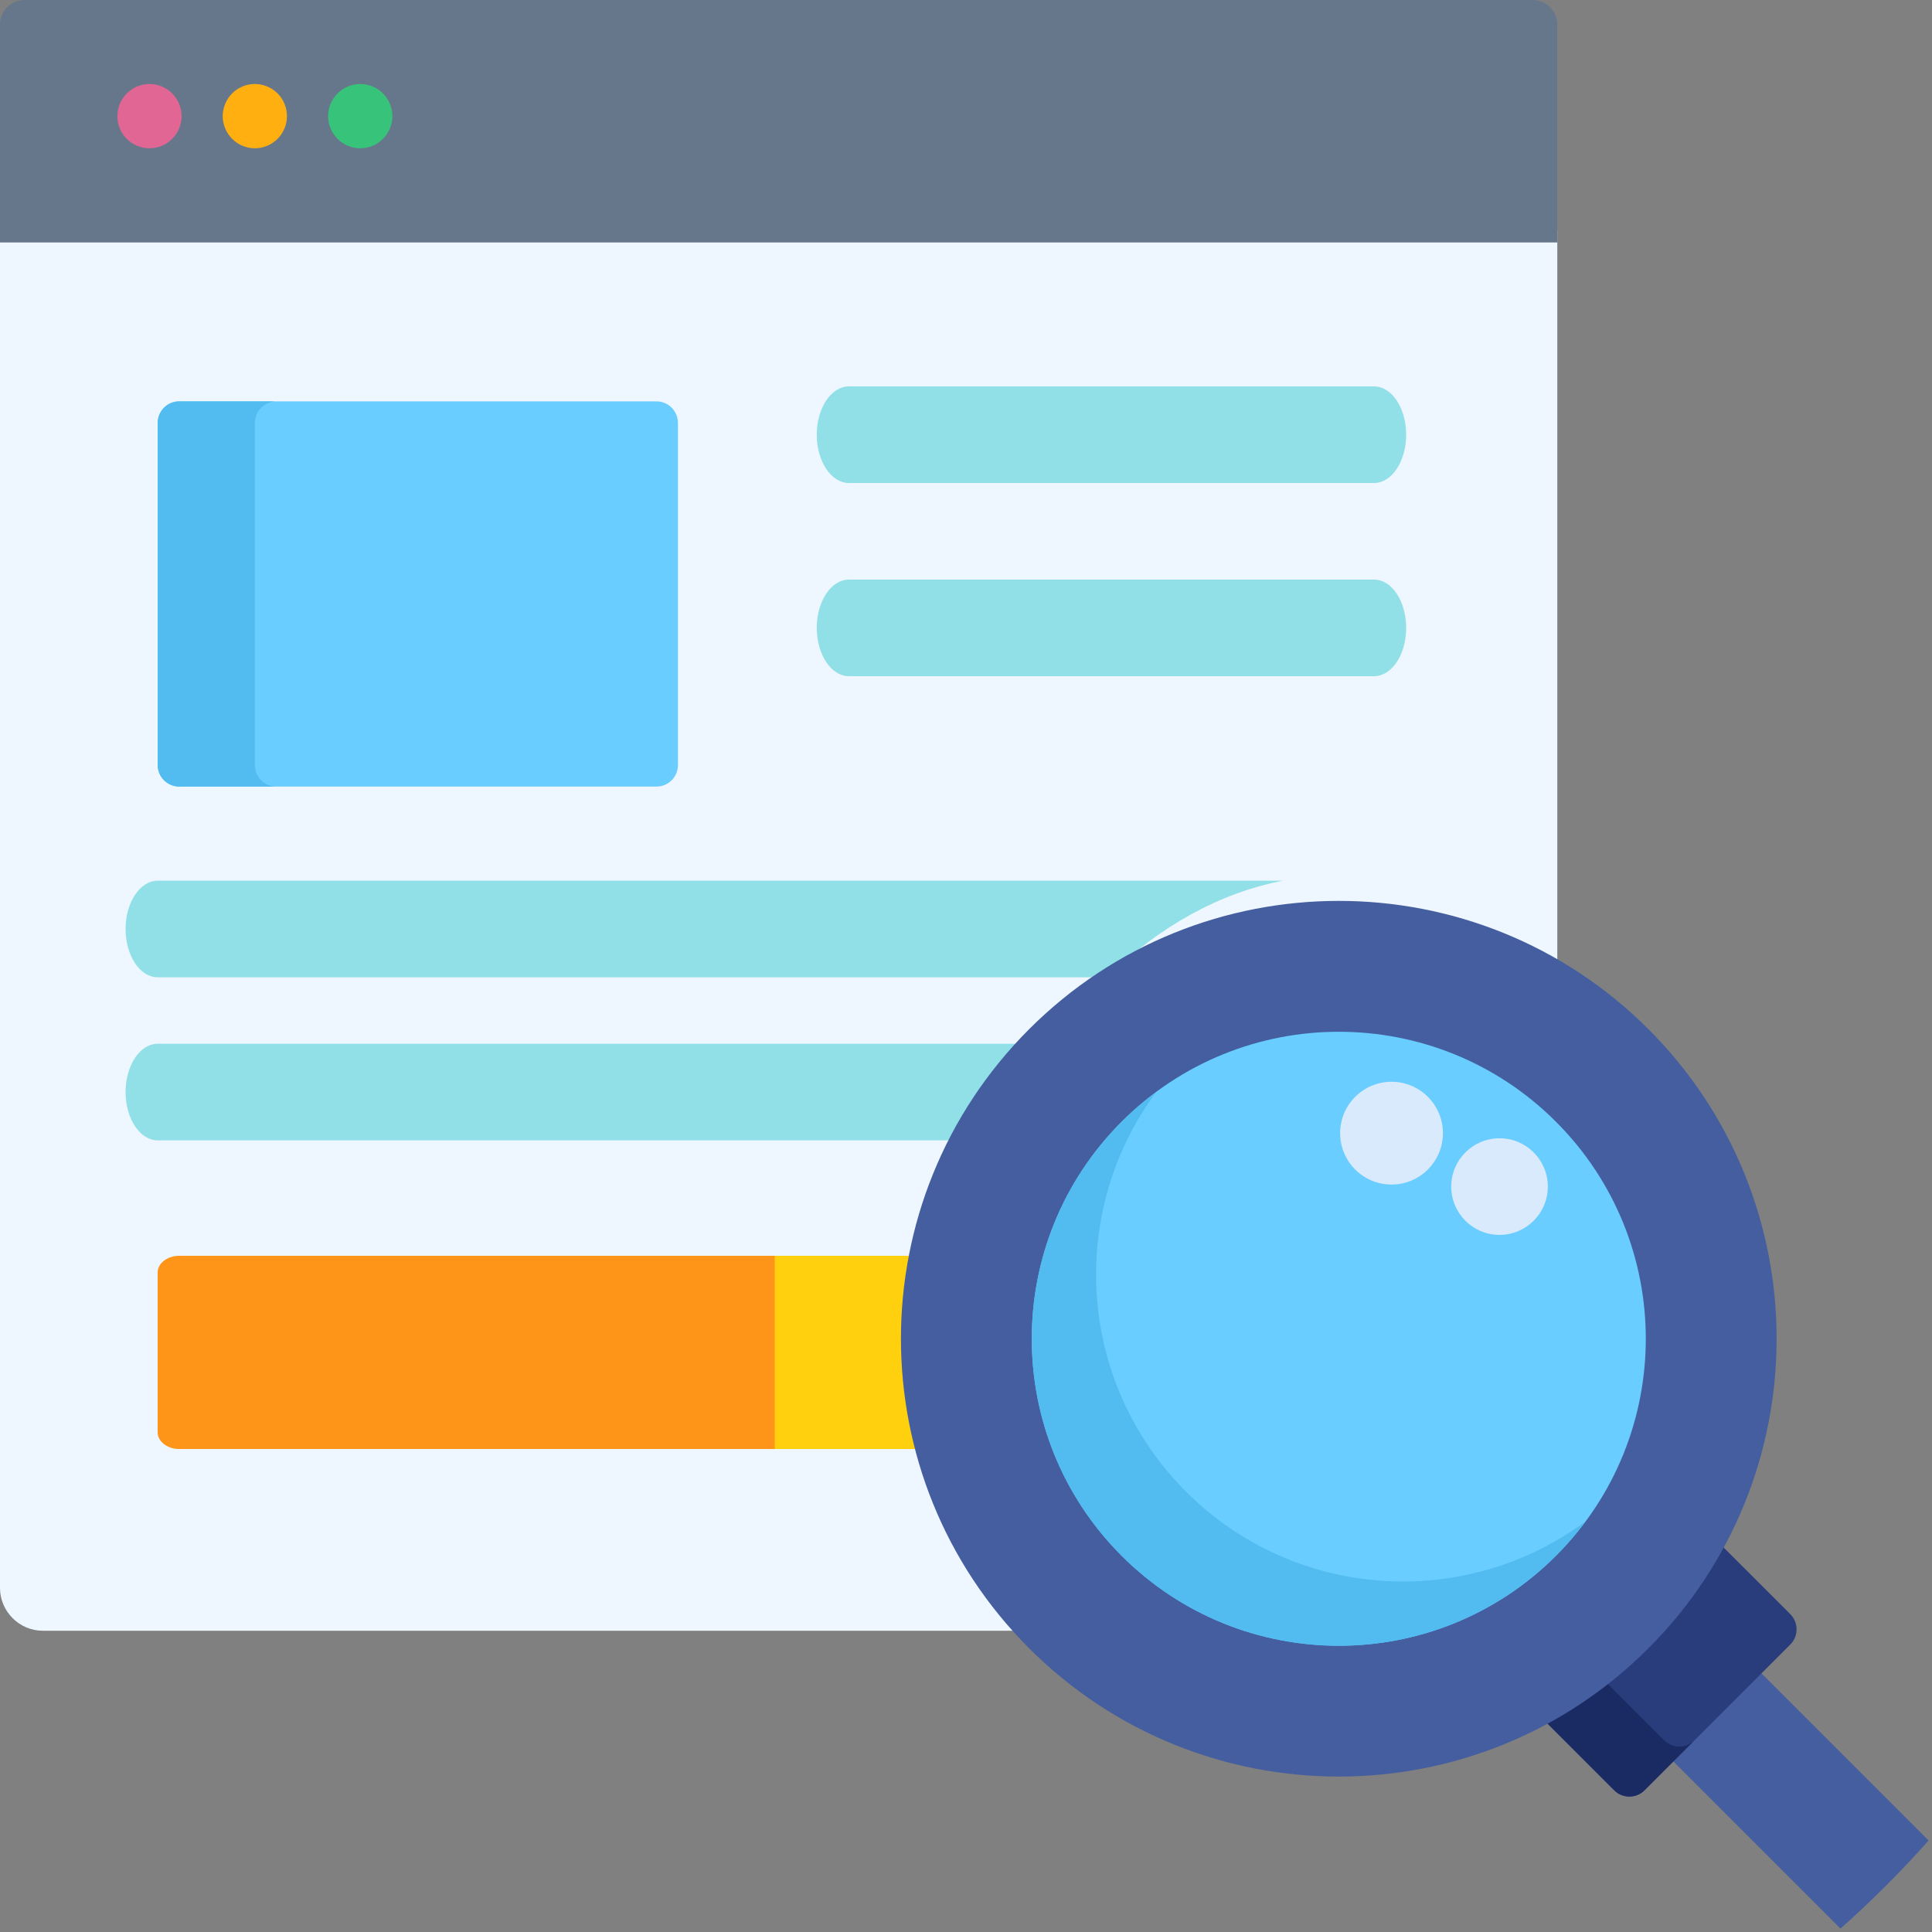 <svg xmlns="http://www.w3.org/2000/svg" width="40" height="40" viewBox="0 0 40 40">
    <rect x="0" y="0" width="40" height="40" fill="#808080" stroke="none"/>
    <g fill="none">
        <path fill="#EEF6FF" d="M21.433 21.433c1.68-1.679 3.911-2.603 6.285-2.603 1.618 0 3.169.43 4.524 1.233V4.768H0v28.108c0 .487.4.887.887.887h20.316c-3.233-3.481-3.156-8.943.23-12.33z"/>
        <path fill="#66778B" d="M31.735 0H.507C.228 0 0 .228 0 .507V5.02h32.242V.507c0-.279-.228-.507-.507-.507z"/>
        <path fill="#69CDFF" d="M14.036 15.842c0 .244-.2.443-.443.443H3.709c-.244 0-.444-.2-.444-.443V8.754c0-.244.2-.444.444-.444h9.884c.244 0 .443.2.443.444v7.088z"/>
        <path fill="#52BBEF" d="M5.277 15.842V8.754c0-.244.2-.444.443-.444H3.71c-.244 0-.444.2-.444.444v7.088c0 .244.2.443.444.443H5.72c-.244 0-.443-.2-.443-.443z"/>
        <path fill="#FF9518" d="M19.26 26H3.708c-.244 0-.444.156-.444.346v3.308c0 .19.2.346.444.346h15.454c-.468-1.308-.436-2.704.096-4z"/>
        <path fill="#FFD00D" d="M19.26 26h-3.22v4h3.123c-.468-1.308-.436-2.704.096-4z"/>
        <g fill="#91E0E8">
            <path d="M25.876 2.373H15.004c-.368 0-.666-.448-.666-1 0-.553.298-1 .666-1h10.872c.368 0 .665.447.665 1 0 .552-.297 1-.665 1zM25.876 6.373H15.004c-.368 0-.666-.448-.666-1 0-.553.298-1 .666-1h10.872c.368 0 .665.447.665 1 0 .552-.297 1-.665 1zM23.987 10.607H.693c-.367 0-.665.448-.665 1 0 .553.298 1 .665 1h19.652c1.099-1.064 2.337-1.746 3.642-2zM18.688 13.983H.693c-.367 0-.665.448-.665 1 0 .553.298 1 .665 1H17.65c.298-.703.644-1.373 1.038-2z" transform="translate(2.572 7.627)"/>
        </g>
        <path fill="#E26693" d="M3.095 3.07c-.176 0-.347-.071-.471-.195-.123-.124-.194-.295-.194-.47s.07-.346.194-.47c.124-.125.295-.196.47-.196.176 0 .348.071.471.195.124.125.195.296.195.47 0 .176-.07.347-.195.471-.123.124-.295.195-.47.195z"/>
        <path fill="#FFAF10" d="M5.276 3.07c-.175 0-.347-.071-.47-.196-.124-.123-.195-.294-.195-.47 0-.174.071-.345.195-.47.124-.124.295-.195.47-.195.176 0 .347.071.471.195.124.125.194.296.194.47 0 .175-.07.347-.194.47-.124.125-.295.196-.47.196z"/>
        <path fill="#37C47A" d="M7.459 3.07c-.176 0-.347-.071-.47-.195-.125-.124-.196-.295-.196-.47s.071-.346.195-.47c.124-.125.295-.196.47-.196s.347.071.47.195c.125.125.196.296.196.47 0 .176-.071.347-.195.471-.125.124-.296.195-.47.195z"/>
        <path fill="#445EA0" d="M36.343 34.52l-1.823 1.823 3.586 3.586c.643-.571 1.252-1.18 1.824-1.823l-3.587-3.587z"/>
        <path fill="#293D7C" d="M37.067 33.42l-1.511-1.51c-.402.752-.92 1.459-1.553 2.092-.627.627-1.33 1.149-2.09 1.556l1.508 1.508c.172.173.454.173.627 0l3.019-3.019c.172-.172.172-.454 0-.627z"/>
        <path fill="#1A2B63" d="M34.455 36.031l-1.29-1.29c-.396.31-.815.582-1.252.817l1.508 1.508c.172.173.454.173.627 0l1.034-1.035c-.172.173-.454.173-.627 0z"/>
        <path fill="#445EA0" d="M34.128 21.307c3.54 3.54 3.54 9.28 0 12.82-3.54 3.54-9.28 3.54-12.82 0-3.54-3.54-3.54-9.28 0-12.82 3.54-3.54 9.28-3.54 12.82 0z"/>
        <path fill="#69CDFF" d="M32.213 32.212c-2.483 2.482-6.507 2.482-8.99 0-2.482-2.482-2.482-6.507 0-8.989 2.483-2.482 6.507-2.482 8.99 0 2.482 2.482 2.482 6.507 0 8.99z"/>
        <path fill="#52BBEF" d="M32.213 32.212c.226-.226.43-.465.615-.714-2.488 1.845-6.018 1.64-8.274-.616-2.256-2.256-2.461-5.786-.616-8.275-.25.185-.488.39-.714.616-2.483 2.482-2.483 6.507 0 8.989 2.482 2.482 6.506 2.482 8.989 0z"/>
        <g fill="#D9EAFC" transform="translate(27.672 22.35)">
            <circle cx="1.138" cy="1.111" r="1.064"/>
            <circle cx="3.374" cy="2.217" r="1"/>
        </g>
    </g>
</svg>
